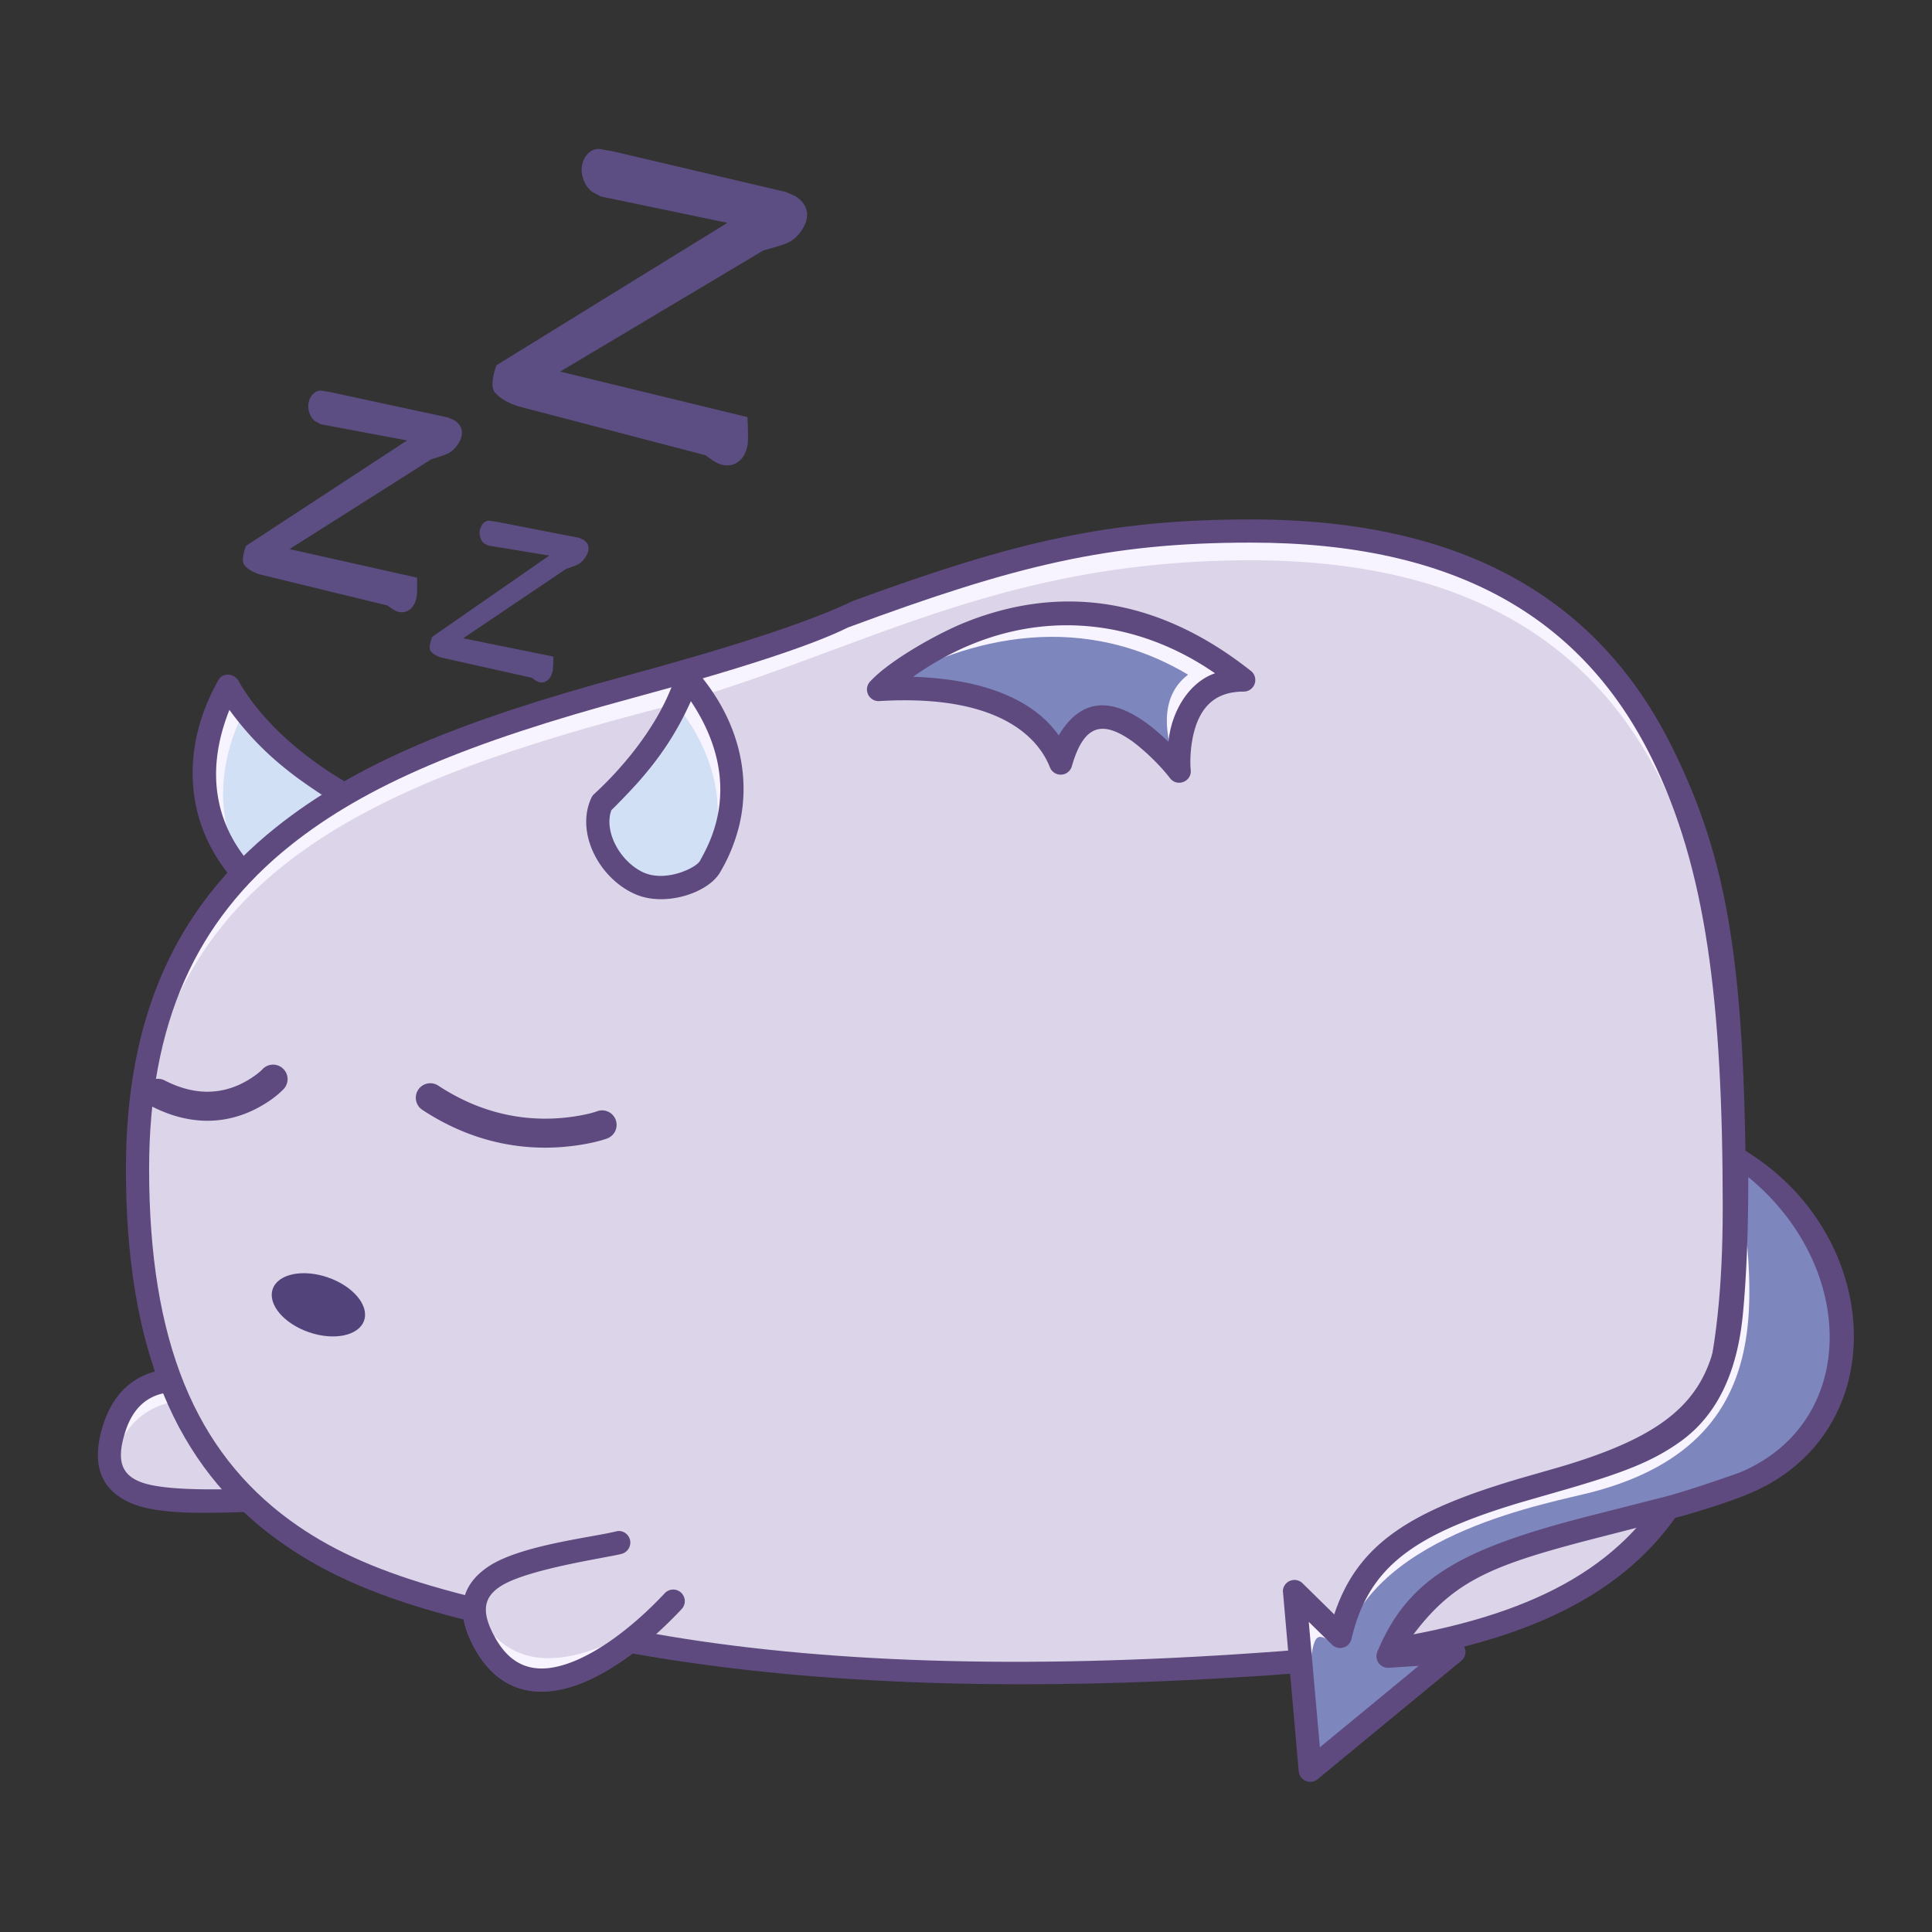 <svg data-id="191-00ddea79fbdd13f-sleep" xmlns="http://www.w3.org/2000/svg" viewBox="0 0 100 100"><rect x="0" y="0" width="100" height="100" fill="#333333" stroke="none"/><g fill="none" fill-rule="evenodd"><path fill="#dcd5e9" fill-rule="nonzero" d="M5.89 75.454c-.237 4.762 10.696.854 10.696.854l-.517-2.432s-9.822-5.594-10.18 1.578z"/><path fill="#f8f4ff" d="M5.89 75.454c.834-2.42 2.926-4.525 10.18-1.577 0 0-9.822-5.595-10.18 1.577z"/><path fill="#5e4a7f" fill-rule="nonzero" d="M10.29 70.928c-2.426-.392-4.232.509-4.965 2.868-.638 2.049-.09 3.38 1.553 4.044 1.846.745 5.583.36 6.866.408.331.013.6-.269.6-.6a.609.609 0 0 0-.6-.6c-.768-.029-4.89.247-6.43-.326-1.014-.378-1.3-1.1-.844-2.57.541-1.74 1.752-2.343 3.629-2.04 1.615.261 3.599 1.208 5.434 2.486a.6.6 0 0 0 .686-.984c-1.97-1.372-4.106-2.392-5.929-2.686z"/><path fill="#d2e0f5" d="M11.814 35.517s-3.285 5.254.875 9.811c.49.535 2.41 1.007 3.688.13s2.168-3.11 1.094-4.534c-4.244-2.512-5.657-5.407-5.657-5.407z"/><path fill="#f8f4ff" d="M11.814 35.517s-3.285 5.254.875 9.811c.074.08.18.16.313.234-2.727-3.78-.884-7.794-.354-8.782-.59-.763-.834-1.263-.834-1.263z"/><path fill="#5e4a7f" fill-rule="nonzero" d="M12.353 35.254c1.64 2.905 4.848 4.814 5.423 5.154a.6.6 0 0 1 .174.155c1.218 1.614.45 4.232-1.233 5.388-1.355.932-3.644.687-4.47-.219a8.889 8.889 0 0 1-1.516-2.248c-1.077-2.316-1.115-5.286.574-8.285.234-.414.82-.348 1.048.055zm-.479 1.491c-1.916 4.81.713 7.528 1.258 8.179.267.318 2.015.751 3.043-.062 1.027-.814 1.507-2.464.902-3.452a35.51 35.51 0 0 1-1.634-1.11c-1.336-.988-2.455-2.037-3.569-3.555z"/><path fill="#f8f4ff" d="M24.8 83.63c1.319 2.195 3.804 3.819 10.287-.575 0 0-8.444 7.518-10.287.576z"/><path fill="#5e4a7f" fill-rule="nonzero" d="M30.047 87.143c-2.292.888-4.246.383-5.456-1.773-1.05-1.872-.791-3.289.679-4.28 1.65-1.113 5.387-1.514 6.632-1.829.321-.08.643.138.712.462a.609.609 0 0 1-.462.712c-.745.189-4.837.777-6.223 1.658-.913.58-1.044 1.346-.29 2.69.89 1.589 2.2 1.928 3.974 1.24 1.525-.591 3.27-1.93 4.799-3.563a.6.6 0 0 1 .876.82c-1.641 1.753-3.52 3.195-5.241 3.863z"/><path fill="#dcd5e9" d="M89.768 62.505c0-15.99-1.6-35.019-25.017-35.019-13.473 0-20.597 5.023-31.04 7.766-15.375 4.037-26.593 9.005-26.593 25.253 0 19.29 11.236 22.285 26.592 24.638s18.704 1.775 31.04 1.03c20.018-1.209 25.018-7.677 25.018-23.668z"/><path fill="#f8f4ff" d="M64.75 27.486c23.418 0 25.018 19.028 25.018 35.02 0 .16 0 .318-.002.476l-.003-.41C89.653 46.904 87.465 29 64.751 29c-13.473 0-20.597 5.023-31.04 7.766-15.153 3.98-26.27 8.863-26.586 24.56a47.78 47.78 0 0 1-.007-.82c0-16.249 11.218-21.217 26.592-25.254 10.444-2.743 17.568-7.766 31.04-7.766z"/><path fill="#5e4a7f" fill-rule="nonzero" d="M64.75 26.886c-7.338 0-12.185 1.132-20.618 4.225-2.16 1.047-6.089 2.341-11.788 3.884-8.548 2.313-13.968 4.557-18.07 7.836-5.163 4.127-7.756 9.774-7.756 17.674 0 9.32 2.574 15.35 7.784 19.155 4.212 3.077 9.48 4.427 19.317 6.076 8.77 1.47 19.159 1.815 31.168 1.036 19.364-1.17 25.58-7.106 25.58-23.759 0-12.975-.894-18.404-3.788-24.279-3.8-7.715-10.796-11.848-21.828-11.848zm0 1.2c10.586 0 17.16 3.883 20.753 11.178 2.788 5.662 3.665 12.519 3.665 23.241 0 16.226-5.404 21.814-23.89 23.033-12.336.875-22.829.546-31.477-.988-9.622-1.707-14.785-2.932-18.792-5.859-4.873-3.56-7.291-9.225-7.291-18.186 0-7.543 2.433-12.842 7.305-16.737 3.944-3.152 9.24-5.343 17.646-7.618 5.604-1.517 9.346-2.74 11.224-3.672 8.72-3.23 13.504-4.392 20.858-4.392z"/><path fill="#d2e0f5" d="M35.564 35.08s4.306 4.456 1.184 9.779c-.367.625-2.148 1.487-3.58.893-1.433-.593-2.768-2.591-2.013-4.207 3.63-3.34 4.41-6.465 4.41-6.465z"/><path fill="#f8f4ff" d="M35.564 35.08s4.306 4.456 1.184 9.779a1.245 1.245 0 0 1-.257.294c1.882-4.264-.756-7.808-1.48-8.664.419-.87.553-1.41.553-1.41z"/><path fill="#5e4a7f" fill-rule="nonzero" d="M34.982 34.934c-1 3.182-3.742 5.717-4.234 6.17a.6.6 0 0 0-.137.187c-.856 1.833.44 4.234 2.327 5.016 1.52.629 3.707-.087 4.327-1.144a8.89 8.89 0 0 0 1.016-2.515c.571-2.49-.009-5.403-2.285-7.985-.315-.357-.875-.17-1.014.271zm.778 1.36c2.876 4.307.869 7.512.47 8.262-.194.367-1.814 1.154-2.988.572-1.175-.583-1.987-2.097-1.601-3.189a35.514 35.514 0 0 0 1.367-1.426c1.102-1.245 1.979-2.503 2.752-4.22z"/><path fill="#7e87bd" d="M45.47 35.69s8.753-8.525 18.905-.493c-3.835.002-3.34 4.716-3.34 4.716s-4.542-5.963-6.133-.416c-1.833-4.677-9.431-3.808-9.431-3.808z"/><path fill="#f8f4ff" d="M64.375 35.197c-3.835.002-3.34 4.716-3.34 4.716s-1.708-3.352.46-4.992c-5.907-3.52-12.02-1.692-16.024.768.963-1.36 9.071-7.524 18.904-.492z"/><path fill="#5e4a7f" fill-rule="nonzero" d="M49.9 32.237c-1.307.53-3.8 1.898-4.848 3.023a.602.602 0 0 0 .487 1.026c6.702-.397 8.368 2.317 8.804 3.43a.6.6 0 0 0 1.135-.053c.617-2.152 1.555-2.373 3.046-1.352.418.286 1.362 1.092 2.034 1.965.371.483 1.138.177 1.074-.426-.063-.603.004-2.025.572-2.946.442-.716 1.126-1.107 2.171-1.107a.6.6 0 0 0 .372-1.07c-4.992-3.95-10.071-4.426-14.847-2.49zm12.99 2.612c-1.294.44-2.25 1.9-2.41 3.547-2.721-2.626-4.513-2.3-5.68-.333-.586-.813-2.287-2.86-7.538-3.033 5.313-3.759 11.143-3.286 15.628-.18z"/><path fill="#7e87bd" d="m67 82.38.819 9.247 7.433-6.124-3.407.223c2.67-6.398 10.968-6.095 18.157-8.844 7.771-2.972 6.477-12.885 0-16.822l-.584 8.334c0 11.128-17.52 5.507-20.052 16.307z"/><path fill="#f8f4ff" d="m67 82.38.819 9.247c-.153-3.573-.083-5.775.21-6.605.307-.874 1.084.508 1.522 0 1.804-5.732 10.678-7.21 12.924-7.808 10.482-2.794 7.891-11.615 7.527-17.154l-.584 8.334c0 11.128-17.52 5.507-20.052 16.307z"/><path fill="#5e4a7f" fill-rule="nonzero" d="M66.401 82.337a.6.6 0 0 1 1.02-.386l1.64 1.611.008-.023c1.214-3.664 4-5.369 9.618-7.02l2.046-.587c6.105-1.798 7.899-3.859 8.285-7.997.257-2.758.385-5.397.385-7.917a.6.6 0 0 1 .91-.471c7.286 4.428 7.791 14.879-.097 17.895-.967.37-1.99.701-3.16 1.031l-4.976 1.28c-5.165 1.357-7.066 2.198-9.255 5.307l2.388-.156c.581-.038.87.691.42 1.062L68.2 92.09a.6.6 0 0 1-.98-.41zm1.34 1.61.575 6.492 5.117-4.216-1.55.102a.6.6 0 0 1-.592-.83c1.587-3.803 4.312-5.315 10.89-7.008l4.05-1.03c.9-.245 2.168-.657 3.804-1.234 6.184-2.574 6.109-10.656.457-15.298 0 2.761-.092 5.112-.276 7.052-.276 2.91-1.25 5.234-3.28 6.667-1.4.99-2.857 1.566-5.828 2.43l-2.435.702c-5.48 1.648-7.843 3.31-8.723 7.062a.6.6 0 0 1-1.004.291z"/><path fill="#dcd5e9" fill-rule="nonzero" d="M24.8 83.63c-1.224-4.61 10.286-3.062 10.286-3.062v2.486s-8.444 7.519-10.287.576z"/><path fill="#f8f4ff" d="M24.8 83.63c1.319 2.195 3.804 3.819 10.287-.575 0 0-8.444 7.518-10.287.576z"/><path fill="#5e4a7f" fill-rule="nonzero" d="M30.047 87.143c-2.292.888-4.246.383-5.456-1.773-1.05-1.872-.791-3.289.679-4.28 1.65-1.113 5.387-1.514 6.632-1.829.321-.08.643.138.712.462a.609.609 0 0 1-.462.712c-.745.189-4.837.777-6.223 1.658-.913.58-1.044 1.346-.29 2.69.89 1.589 2.2 1.928 3.974 1.24 1.525-.591 3.27-1.93 4.799-3.563a.6.6 0 0 1 .876.82c-1.641 1.753-3.52 3.195-5.241 3.863zM13.586 55.343a.75.75 0 1 1 1.096 1.026 4.842 4.842 0 0 1-.898.716c-1.672 1.07-3.716 1.321-5.951.17a.75.75 0 0 1 .686-1.334c1.717.884 3.204.701 4.456-.1.309-.198.518-.378.611-.478zM30.907 57.518a.75.75 0 0 1 .516 1.41c-.285.104-.777.236-1.439.338-2.607.401-5.427-.044-8.124-1.82a.75.75 0 1 1 .826-1.254c2.356 1.553 4.805 1.94 7.07 1.591.557-.085.954-.192 1.151-.265z"/><path fill="#52437a" d="M16.969 66.118c-1.306-.45-2.584-.18-2.854.604s.57 1.784 1.876 2.234 2.584.18 2.854-.604-.57-1.784-1.876-2.234z"/><g fill="#5c4d82" fill-rule="nonzero"><path d="m41.139 10.142-.455-.204-8.995-2.115a8.548 8.548 0 0 1-.49-.085c-.387-.104-.727.076-.93.427-.18.311-.208.668-.098 1.039.089.3.246.545.472.721l.446.243 6.56 1.365-11.958 7.374c-.238.705-.265 1.17-.08 1.395.25.305.656.548 1.22.73l9.692 2.533c.34.263.603.422.791.476.344.098.675.046.939-.17.232-.192.372-.48.443-.847.032-.17.03-.649-.008-1.435l-9.693-2.356 10.518-6.27c.437-.117.802-.226 1.095-.327.403-.139.729-.43.971-.85.373-.645.205-1.271-.44-1.644zM23.493 21.742l-.308-.135-6.124-1.32a5.533 5.533 0 0 1-.335-.052c-.263-.066-.5.069-.646.321a.956.956 0 0 0-.087.738c.055.21.157.381.309.502l.3.163 4.47.837-8.342 5.46c-.177.503-.205.833-.083.989.166.211.44.375.822.492l6.594 1.604c.228.18.406.287.533.321.234.063.462.02.647-.14.163-.14.265-.345.32-.608.026-.12.034-.46.024-1.015l-6.599-1.478 7.334-4.649c.302-.091.554-.176.758-.253.279-.106.507-.319.682-.621.268-.465.166-.905-.27-1.156zM30.178 27.927l-.216-.093-4.335-.842a3.723 3.723 0 0 1-.237-.03c-.186-.043-.358.062-.467.25a.742.742 0 0 0-.079.547.631.631 0 0 0 .21.363l.21.114 3.167.52-6.062 4.208c-.137.375-.164.619-.08.731.113.152.304.268.574.346l4.664 1.04c.158.127.283.202.373.225a.494.494 0 0 0 .464-.117c.12-.107.196-.261.241-.456.021-.09.034-.34.039-.75l-4.67-.946 5.326-3.588c.218-.074.4-.141.546-.203.2-.084.368-.246.5-.473.2-.348.137-.67-.168-.846z"/></g></g></svg>